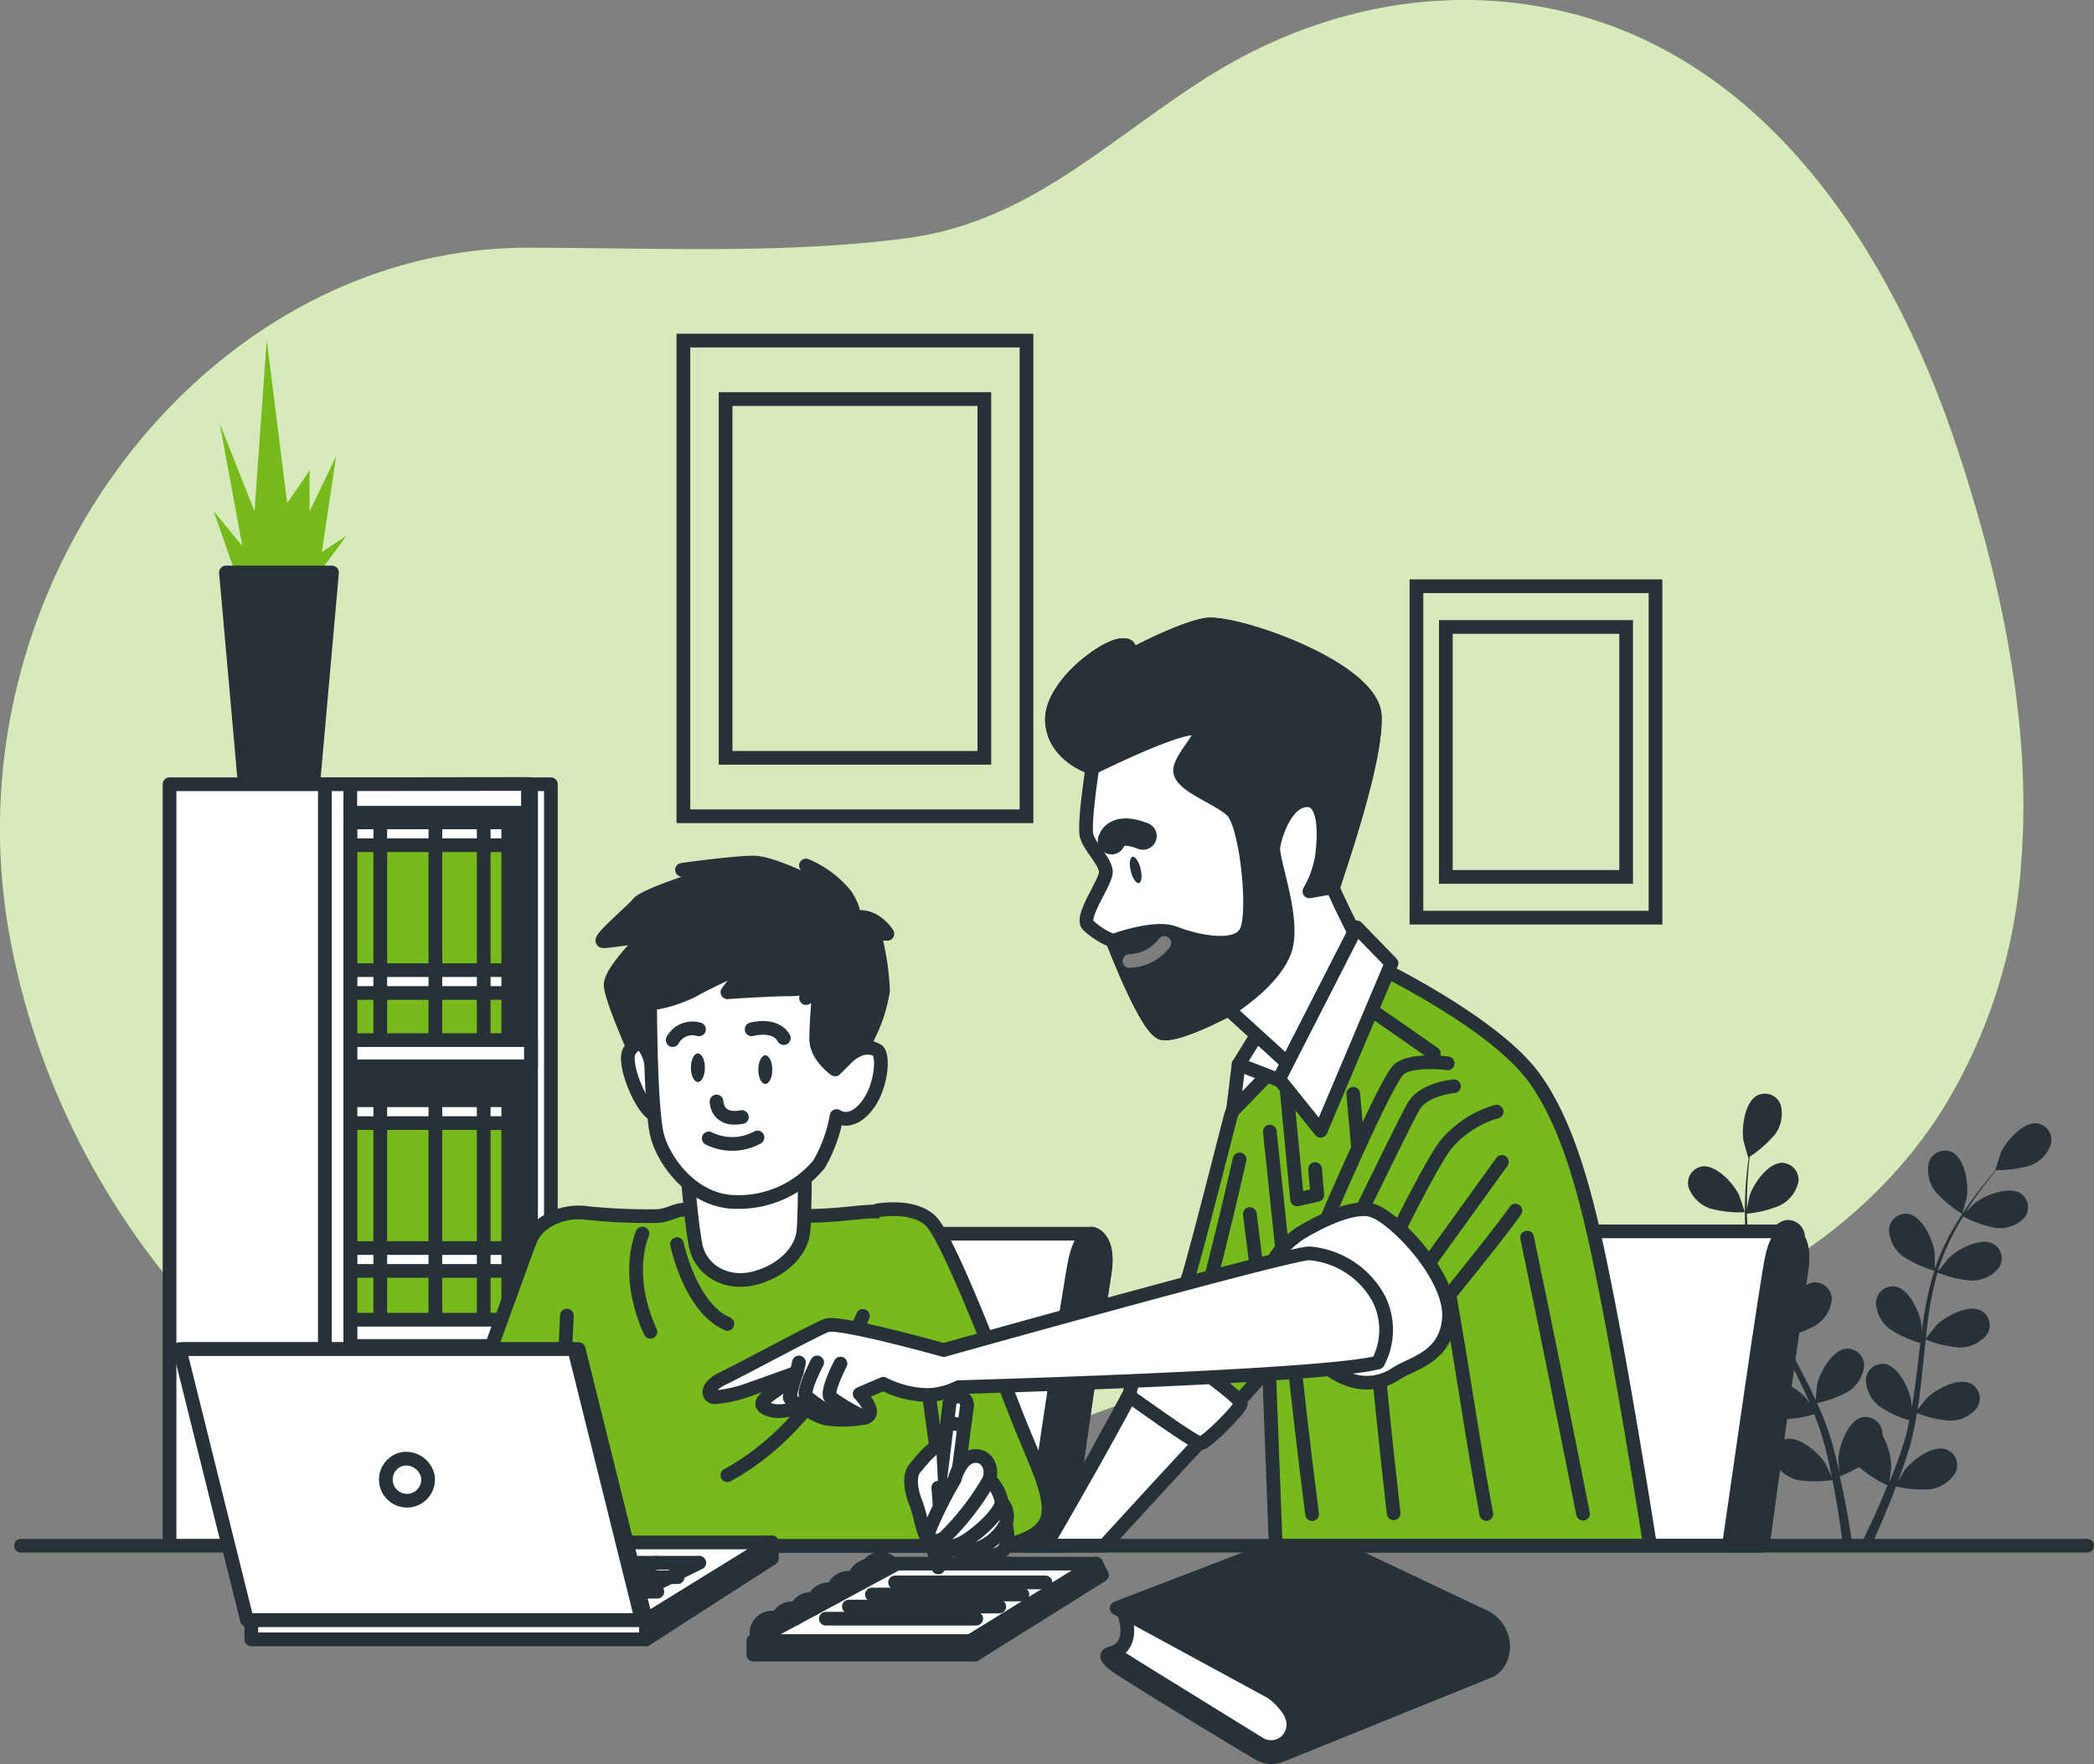 <svg xmlns="http://www.w3.org/2000/svg" xmlns:xlink="http://www.w3.org/1999/xlink" width="191.681" height="161.491" viewBox="0 0 191.681 161.491">
  <rect x="0" y="0" width="191.681" height="161.491" fill="#808080" stroke="none"/>
  <defs>
    <clipPath id="clip-path">
      <rect id="Rectangle_288" data-name="Rectangle 288" width="42.562" height="110.337" fill="none"/>
    </clipPath>
  </defs>
  <g id="Kids_Studying_from_Home-bro" data-name="Kids Studying from Home-bro" transform="translate(-25.689 -52.774)">
    <g id="freepik--background-simple--inject-302" transform="translate(25.689 52.774)">
      <path id="Path_717" data-name="Path 717" d="M210.723,131.428c.96-12.741-2.005-26.028-5.974-37.907-5.9-17.618-17.349-35.684-36.631-39.853-11.119-2.407-22.431.171-31.963,6.2-9.17,5.794-16.321,13.279-27.585,14.729-11.4,1.468-23.1.853-34.562.853-29.441,0-53.374,30.956-47.4,63.2s34.161,54.616,58.072,54.616c21.488,0,39.166-12.895,59.574-16.355,10.121-1.707,20.285.316,30.295-2.257,11.64-2.987,22.589-10.121,29.036-20.451A49.333,49.333,0,0,0,210.723,131.428Z" transform="translate(-25.689 -52.774)" fill="#76ba1b"/>
      <path id="Path_718" data-name="Path 718" d="M210.723,131.428c.96-12.741-2.005-26.028-5.974-37.907-5.9-17.618-17.349-35.684-36.631-39.853-11.119-2.407-22.431.171-31.963,6.2-9.17,5.794-16.321,13.279-27.585,14.729-11.4,1.468-23.1.853-34.562.853-29.441,0-53.374,30.956-47.4,63.2s34.161,54.616,58.072,54.616c21.488,0,39.166-12.895,59.574-16.355,10.121-1.707,20.285.316,30.295-2.257,11.64-2.987,22.589-10.121,29.036-20.451A49.333,49.333,0,0,0,210.723,131.428Z" transform="translate(-25.689 -52.774)" fill="#fff" opacity="0.7"/>
    </g>
    <g id="freepik--Pictures--inject-302" transform="translate(88.246 83.95)">
      <rect id="Rectangle_270" data-name="Rectangle 270" width="31.408" height="43.543" transform="translate(0 0)" fill="none" stroke="#263238" stroke-miterlimit="10" stroke-width="1.255"/>
      <rect id="Rectangle_271" data-name="Rectangle 271" width="23.685" height="32.838" transform="translate(3.862 5.355)" fill="none" stroke="#263238" stroke-miterlimit="10" stroke-width="1.255"/>
      <rect id="Rectangle_272" data-name="Rectangle 272" width="21.885" height="30.337" transform="translate(67.101 22.486)" fill="none" stroke="#263238" stroke-miterlimit="10" stroke-width="1.255"/>
      <rect id="Rectangle_273" data-name="Rectangle 273" width="16.504" height="22.879" transform="translate(69.793 26.216)" fill="none" stroke="#263238" stroke-miterlimit="10" stroke-width="1.255"/>
    </g>
    <g id="freepik--Plants--inject-302" transform="translate(180.205 152.889)">
      <path id="Path_719" data-name="Path 719" d="M442.414,305.4s.427-1.519.427-1.617c.162-1.152-.2-3.473-1.378-4.041a1.54,1.54,0,0,0-2.095.93,3.22,3.22,0,0,0,.555,2.654A11.012,11.012,0,0,0,442.414,305.4Z" transform="translate(-417.307 -294.4)" fill="#263238"/>
      <path id="Path_720" data-name="Path 720" d="M389.8,306.829a10.441,10.441,0,0,0,3.226.358s-.495-1.5-.538-1.587c-.5-1.05-2.087-2.782-3.379-2.607a1.536,1.536,0,0,0-1.233,1.929A3.211,3.211,0,0,0,389.8,306.829Z" transform="translate(-387.818 -296.336)" fill="#263238"/>
      <path id="Path_721" data-name="Path 721" d="M393.6,293.267h.021c-.051.367-.1.759-.149,1.195-.077.8-.158,1.707-.183,2.688a27.348,27.348,0,0,0,.077,3.2,20.219,20.219,0,0,0,.593,3.524v.038c-.2-.32-.811-1.2-.853-1.28-.764-.879-2.748-2.133-3.947-1.626a1.54,1.54,0,0,0-.683,2.193,3.194,3.194,0,0,0,2.36,1.327,9.988,9.988,0,0,0,3.175-.5,26.454,26.454,0,0,0,1.237,3.413c.277.649.58,1.28.9,1.937-.188-.273-.358-.512-.384-.546-.76-.879-2.748-2.133-3.947-1.621a1.54,1.54,0,0,0-.678,2.215,3.2,3.2,0,0,0,2.364,1.331,10.3,10.3,0,0,0,3.081-.474c.124.243.243.491.367.738.589,1.173,1.186,2.347,1.732,3.512.192.427.367.824.546,1.237-.167-.243-.307-.427-.333-.474-.76-.879-2.748-2.133-3.947-1.621a1.54,1.54,0,0,0-.683,2.189,3.181,3.181,0,0,0,2.364,1.327,9.449,9.449,0,0,0,2.987-.448c.166.427.337.853.482,1.28.09.29.2.563.273.853s.162.58.243.853c.132.559.277,1.131.393,1.677.085.38.158.742.23,1.109-.188-.427-.572-1.212-.61-1.28-.619-.981-2.394-2.522-3.657-2.2a1.545,1.545,0,0,0-1.007,2.061,3.241,3.241,0,0,0,2.133,1.673,10.842,10.842,0,0,0,3.192,0c.124.606.235,1.195.333,1.754.307,1.754.508,3.251.644,4.361h.875c-.158-1.131-.4-2.675-.76-4.5-.124-.614-.265-1.28-.427-1.941a16.887,16.887,0,0,0,1.779-.853,11.318,11.318,0,0,0,2.594,1.673c-.23.572-.461,1.126-.687,1.643-.7,1.621-1.357,2.966-1.856,3.964h1.007c.452-.973,1.011-2.21,1.6-3.661.239-.58.482-1.2.725-1.848a10.66,10.66,0,0,0,3.183.247,3.207,3.207,0,0,0,2.253-1.51,1.54,1.54,0,0,0-.853-2.133c-1.233-.427-3.119.99-3.81,1.924-.038.055-.427.7-.644,1.118.1-.264.2-.521.294-.794.2-.533.375-1.075.572-1.66.085-.282.175-.572.26-.853s.154-.6.23-.9c.171-.7.3-1.429.427-2.159a10.049,10.049,0,0,0,3.021.7,3.175,3.175,0,0,0,2.453-1.152,1.54,1.54,0,0,0-.516-2.232c-1.156-.6-3.234.5-4.058,1.323-.051.051-.576.7-.853,1.071.068-.427.141-.879.2-1.327.158-1.28.282-2.6.427-3.913.038-.4.081-.8.124-1.2a10.536,10.536,0,0,0,3.123.734,3.253,3.253,0,0,0,2.458-1.148,1.54,1.54,0,0,0-.521-2.236c-1.156-.6-3.23.5-4.058,1.323-.06.064-.815,1.007-.994,1.254.094-.879.192-1.754.329-2.616a26.545,26.545,0,0,1,.751-3.439,10.7,10.7,0,0,0,3.14.738,3.223,3.223,0,0,0,2.453-1.148,1.545,1.545,0,0,0-.516-2.236c-1.156-.6-3.234.5-4.058,1.327-.055.051-.627.768-.9,1.118l-.064-.034a19.98,19.98,0,0,1,1.365-3.264c.294-.58.61-1.118.93-1.634a10.322,10.322,0,0,0,2.987,1.045,3.138,3.138,0,0,0,2.56-.875,1.536,1.536,0,0,0-.269-2.274c-1.088-.721-3.268.145-4.182.853-.047.038-.508.495-.853.832.149-.23.294-.474.427-.691.542-.819,1.092-1.536,1.583-2.168.286-.358.546-.674.794-.969a10.46,10.46,0,0,0,3.106-.427,3.108,3.108,0,0,0,1.877-1.958,1.545,1.545,0,0,0-1.28-1.9c-1.28-.136-2.833,1.639-3.307,2.7-.043.09-.516,1.6-.491,1.6h.026c-.243.277-.5.58-.781.913-.508.623-1.075,1.331-1.638,2.133a27.172,27.172,0,0,0-1.707,2.705,20.242,20.242,0,0,0-1.451,3.268v.038c0-.38,0-1.446-.021-1.528-.149-1.156-1.114-3.294-2.394-3.533a1.54,1.54,0,0,0-1.779,1.451,3.205,3.205,0,0,0,1.237,2.411,10.947,10.947,0,0,0,2.918,1.336,27.3,27.3,0,0,0-.853,3.537c-.128.7-.23,1.4-.324,2.112v-.666c-.149-1.156-1.118-3.294-2.4-3.533a1.54,1.54,0,0,0-1.775,1.451,3.2,3.2,0,0,0,1.237,2.411,10.548,10.548,0,0,0,2.829,1.31l-.1.815c-.154,1.306-.307,2.611-.491,3.887-.068.448-.149.887-.226,1.331v-.58c-.149-1.152-1.118-3.294-2.4-3.529a1.536,1.536,0,0,0-1.775,1.451,3.219,3.219,0,0,0,1.237,2.411,9.519,9.519,0,0,0,2.748,1.28c-.094.448-.188.9-.3,1.331-.085.29-.145.576-.247.853s-.183.576-.273.853c-.2.538-.4,1.092-.6,1.613-.137.363-.277.7-.427,1.05.068-.427.188-1.323.188-1.4a5.973,5.973,0,0,0-.8-2.914,1.492,1.492,0,0,0-.021-.337,1.536,1.536,0,0,0-1.882-1.31c-1.259.337-2.057,2.56-2.133,3.708,0,.068.038.815.077,1.28-.064-.273-.124-.538-.192-.819-.132-.559-.277-1.109-.427-1.707-.085-.286-.175-.572-.26-.853s-.2-.585-.307-.879q-.371-1.024-.853-2.035a10.284,10.284,0,0,0,2.906-1.088,3.211,3.211,0,0,0,1.412-2.313,1.54,1.54,0,0,0-1.664-1.579c-1.28.141-2.419,2.2-2.654,3.341,0,.073-.09.909-.124,1.37-.188-.405-.367-.811-.568-1.216-.58-1.165-1.2-2.325-1.818-3.486l-.559-1.071a10.616,10.616,0,0,0,3.012-1.114,3.229,3.229,0,0,0,1.412-2.313,1.545,1.545,0,0,0-1.664-1.579c-1.28.141-2.419,2.206-2.654,3.345,0,.085-.128,1.28-.141,1.6-.405-.785-.806-1.57-1.169-2.364a27.773,27.773,0,0,1-1.28-3.281,10.292,10.292,0,0,0,3.029-1.118,3.211,3.211,0,0,0,1.412-2.313,1.54,1.54,0,0,0-1.664-1.579c-1.28.141-2.419,2.2-2.654,3.341,0,.077-.1.994-.128,1.429h-.073a19.443,19.443,0,0,1-.661-3.478c-.077-.649-.107-1.28-.128-1.877a10.17,10.17,0,0,0,3.059-.768,3.172,3.172,0,0,0,1.66-2.133,1.545,1.545,0,0,0-1.481-1.754c-1.306,0-2.645,1.924-2.987,3.034-.021.06-.154.691-.239,1.156V297.1c0-.986.064-1.886.124-2.684.038-.457.081-.853.128-1.246a10.416,10.416,0,0,0,2.347-2.082,3.2,3.2,0,0,0,.486-2.671,1.545,1.545,0,0,0-2.133-.853c-1.156.6-1.459,2.927-1.28,4.075C393.144,291.756,393.579,293.279,393.6,293.267Z" transform="translate(-388.07 -287.407)" fill="#263238"/>
    </g>
    <g id="freepik--Books--inject-302" transform="translate(94.651 193.199)">
      <path id="Path_722" data-name="Path 722" d="M218.684,388.22H200.469l-13.159,7.1h19.862Z" transform="translate(-187.31 -385.515)" fill="#fff" stroke="#263238" stroke-linecap="round" stroke-linejoin="round" stroke-width="1.255"/>
      <line id="Line_11" data-name="Line 11" x2="13.769" transform="translate(12.971 4.425)" fill="none" stroke="#263238" stroke-linecap="round" stroke-linejoin="round" stroke-width="1.255"/>
      <line id="Line_12" data-name="Line 12" x2="13.769" transform="translate(10.855 5.53)" fill="none" stroke="#263238" stroke-linecap="round" stroke-linejoin="round" stroke-width="1.255"/>
      <line id="Line_13" data-name="Line 13" x2="13.769" transform="translate(8.743 6.635)" fill="none" stroke="#263238" stroke-linecap="round" stroke-linejoin="round" stroke-width="1.255"/>
      <line id="Line_14" data-name="Line 14" x2="13.769" transform="translate(6.631 7.744)" fill="none" stroke="#263238" stroke-linecap="round" stroke-linejoin="round" stroke-width="1.255"/>
      <path id="Path_723" data-name="Path 723" d="M187.31,404.87v1.225h20.276l-.414-1.225Z" transform="translate(-187.31 -395.06)" fill="#fff" stroke="#263238" stroke-linecap="round" stroke-linejoin="round" stroke-width="1.255"/>
      <path id="Path_724" data-name="Path 724" d="M234.274,396.549l11.632-7.283-.533-1.045-11.512,7.1Z" transform="translate(-213.998 -385.515)" fill="#fff" stroke="#263238" stroke-linecap="round" stroke-linejoin="round" stroke-width="1.255"/>
      <path id="Path_725" data-name="Path 725" d="M188.017,401.6a1.538,1.538,0,0,1-.047-.376,1.412,1.412,0,0,1,2.411-1" transform="translate(-187.688 -392.16)" fill="none" stroke="#263238" stroke-linecap="round" stroke-linejoin="round" stroke-width="1.255"/>
      <path id="Path_726" data-name="Path 726" d="M192.347,399.6a1.527,1.527,0,0,1-.047-.371,1.412,1.412,0,0,1,2.411-1" transform="translate(-190.171 -391.019)" fill="none" stroke="#263238" stroke-linecap="round" stroke-linejoin="round" stroke-width="1.255"/>
      <path id="Path_727" data-name="Path 727" d="M196.331,397.606a1.528,1.528,0,0,1-.051-.371,1.417,1.417,0,0,1,2.415-1" transform="translate(-192.453 -389.875)" fill="none" stroke="#263238" stroke-linecap="round" stroke-linejoin="round" stroke-width="1.255"/>
      <path id="Path_728" data-name="Path 728" d="M200.151,395.516a1.344,1.344,0,0,1-.051-.371,1.417,1.417,0,0,1,2.415-1" transform="translate(-194.643 -388.677)" fill="none" stroke="#263238" stroke-linecap="round" stroke-linejoin="round" stroke-width="1.255"/>
      <path id="Path_729" data-name="Path 729" d="M204.4,393.054a1.528,1.528,0,0,1-.047-.371,1.412,1.412,0,0,1,2.411-1" transform="translate(-197.079 -387.264)" fill="none" stroke="#263238" stroke-linecap="round" stroke-linejoin="round" stroke-width="1.255"/>
      <path id="Path_730" data-name="Path 730" d="M208.931,390.5a1.342,1.342,0,0,1-.051-.371,1.412,1.412,0,0,1,2.411-1" transform="translate(-199.676 -385.802)" fill="none" stroke="#263238" stroke-linecap="round" stroke-linejoin="round" stroke-width="1.255"/>
      <path id="Path_731" data-name="Path 731" d="M211.371,388.968a1.345,1.345,0,0,1-.051-.371,1.412,1.412,0,0,1,2.411-1" transform="translate(-201.075 -384.919)" fill="none" stroke="#263238" stroke-linecap="round" stroke-linejoin="round" stroke-width="1.255"/>
      <path id="Path_732" data-name="Path 732" d="M265.333,398.17s1.387,3.055-.913,3.934l13.654,8.764s1.327.764,3.017-.755.282-4.851-.478-5.274S265.333,398.17,265.333,398.17Z" transform="translate(-231.518 -391.219)" fill="#fff" stroke="#263238" stroke-linecap="round" stroke-linejoin="round" stroke-width="1.255"/>
      <path id="Path_733" data-name="Path 733" d="M281.763,381.88,264.1,388.66l14.132,7.68a6,6,0,0,1,1.8,1.958,3.643,3.643,0,0,1,.192.61,2.04,2.04,0,0,1-3.042,2.18l-13.445-8.308s-1.25,0,.179,1.071c1.186.879,10.309,6.426,13.206,8.133a2.27,2.27,0,0,0,1.963.171l19.274-7.8a2.445,2.445,0,0,0,1.067-1.651,3.055,3.055,0,0,0-1.754-3.294Z" transform="translate(-230.838 -381.88)" fill="#263238" stroke="#263238" stroke-linecap="round" stroke-linejoin="round" stroke-width="1.255"/>
    </g>
    <g id="freepik--Bookshelf--inject-302" transform="translate(38.49 83.822)">
      <g id="Group_3499" data-name="Group 3499" clip-path="url(#clip-path)">
        <path id="Path_734" data-name="Path 734" d="M74.146,148.841l-2.616-7.471,2.616,3.175-2.057-11.2,3.179,8.03,1.118-15.689,1.869,14.943,2.057-2.991v3.738l2.428-5.043-1.31,8.781,2.244-1.493-3.55,4.856Z" transform="translate(-64.771 -125.62)" fill="#76ba1b"/>
        <path id="Path_735" data-name="Path 735" d="M83.871,175.59H74.16L75.905,195.2h6.221Z" transform="translate(-66.279 -154.234)" fill="#263238" stroke="#263238" stroke-linecap="round" stroke-linejoin="round" stroke-width="1.255"/>
        <rect id="Rectangle_274" data-name="Rectangle 274" width="33.09" height="70.092" transform="translate(2.718 40.74)" fill="#fff" stroke="#263238" stroke-linecap="round" stroke-linejoin="round" stroke-width="1.255"/>
        <rect id="Rectangle_275" data-name="Rectangle 275" width="18.36" height="70.092" transform="translate(19.265 40.74)" fill="#fff" stroke="#263238" stroke-linecap="round" stroke-linejoin="round" stroke-width="1.255"/>
        <rect id="Rectangle_276" data-name="Rectangle 276" width="16.291" height="70.092" transform="translate(19.265 40.74)" fill="#263238" stroke="#263238" stroke-linecap="round" stroke-linejoin="round" stroke-width="1.255"/>
        <rect id="Rectangle_277" data-name="Rectangle 277" width="14.46" height="14.354" transform="translate(19.265 94.541)" fill="#76ba1b" stroke="#263238" stroke-linecap="round" stroke-linejoin="round" stroke-width="1.255"/>
        <rect id="Rectangle_278" data-name="Rectangle 278" width="14.46" height="1.839" transform="translate(19.265 95.318)" fill="#fff" stroke="#263238" stroke-linecap="round" stroke-linejoin="round" stroke-width="1.255"/>
        <rect id="Rectangle_279" data-name="Rectangle 279" width="14.46" height="1.839" transform="translate(19.265 105.883)" fill="#fff" stroke="#263238" stroke-linecap="round" stroke-linejoin="round" stroke-width="1.255"/>
        <line id="Line_15" data-name="Line 15" y2="18.151" transform="translate(22.009 94.836)" fill="none" stroke="#263238" stroke-linecap="round" stroke-linejoin="round" stroke-width="1.255"/>
        <line id="Line_16" data-name="Line 16" y2="18.151" transform="translate(27.052 94.836)" fill="none" stroke="#263238" stroke-linecap="round" stroke-linejoin="round" stroke-width="1.255"/>
        <line id="Line_17" data-name="Line 17" y2="18.151" transform="translate(31.477 94.836)" fill="none" stroke="#263238" stroke-linecap="round" stroke-linejoin="round" stroke-width="1.255"/>
        <rect id="Rectangle_280" data-name="Rectangle 280" width="14.46" height="21.104" transform="translate(19.265 43.347)" fill="#76ba1b" stroke="#263238" stroke-linecap="round" stroke-linejoin="round" stroke-width="1.255"/>
        <rect id="Rectangle_281" data-name="Rectangle 281" width="14.46" height="2.091" transform="translate(19.265 44.23)" fill="#fff" stroke="#263238" stroke-linecap="round" stroke-linejoin="round" stroke-width="1.255"/>
        <rect id="Rectangle_282" data-name="Rectangle 282" width="14.46" height="2.091" transform="translate(19.265 57.756)" fill="#fff" stroke="#263238" stroke-linecap="round" stroke-linejoin="round" stroke-width="1.255"/>
        <line id="Line_18" data-name="Line 18" y2="20.622" transform="translate(22.009 43.684)" fill="none" stroke="#263238" stroke-linecap="round" stroke-linejoin="round" stroke-width="1.255"/>
        <line id="Line_19" data-name="Line 19" y2="20.622" transform="translate(27.052 43.684)" fill="none" stroke="#263238" stroke-linecap="round" stroke-linejoin="round" stroke-width="1.255"/>
        <line id="Line_20" data-name="Line 20" y2="20.622" transform="translate(31.477 43.684)" fill="none" stroke="#263238" stroke-linecap="round" stroke-linejoin="round" stroke-width="1.255"/>
        <rect id="Rectangle_283" data-name="Rectangle 283" width="14.46" height="21.104" transform="translate(19.265 68.782)" fill="#76ba1b" stroke="#263238" stroke-linecap="round" stroke-linejoin="round" stroke-width="1.255"/>
        <rect id="Rectangle_284" data-name="Rectangle 284" width="14.46" height="2.091" transform="translate(19.265 69.665)" fill="#fff" stroke="#263238" stroke-linecap="round" stroke-linejoin="round" stroke-width="1.255"/>
        <rect id="Rectangle_285" data-name="Rectangle 285" width="14.46" height="2.091" transform="translate(19.265 83.196)" fill="#fff" stroke="#263238" stroke-linecap="round" stroke-linejoin="round" stroke-width="1.255"/>
        <line id="Line_21" data-name="Line 21" y2="20.622" transform="translate(22.009 69.119)" fill="none" stroke="#263238" stroke-linecap="round" stroke-linejoin="round" stroke-width="1.255"/>
        <line id="Line_22" data-name="Line 22" y2="20.622" transform="translate(27.052 69.119)" fill="none" stroke="#263238" stroke-linecap="round" stroke-linejoin="round" stroke-width="1.255"/>
        <line id="Line_23" data-name="Line 23" y2="20.622" transform="translate(31.477 69.119)" fill="none" stroke="#263238" stroke-linecap="round" stroke-linejoin="round" stroke-width="1.255"/>
        <rect id="Rectangle_286" data-name="Rectangle 286" width="16.547" height="2.398" transform="translate(19.265 64.161)" fill="#fff" stroke="#263238" stroke-linecap="round" stroke-linejoin="round" stroke-width="1.255"/>
        <rect id="Rectangle_287" data-name="Rectangle 287" width="16.547" height="2.398" transform="translate(19.265 89.758)" fill="#fff" stroke="#263238" stroke-linecap="round" stroke-linejoin="round" stroke-width="1.255"/>
        <line id="Line_24" data-name="Line 24" y2="70.092" transform="translate(35.812 40.74)" fill="none" stroke="#263238" stroke-linecap="round" stroke-linejoin="round" stroke-width="1.255"/>
        <path id="Path_736" data-name="Path 736" d="M95.38,220.986v70.092h2.33V223.593h16.261V220.96Z" transform="translate(-78.445 -180.245)" fill="#fff" stroke="#263238" stroke-linecap="round" stroke-linejoin="round" stroke-width="1.255"/>
        <line id="Line_25" data-name="Line 25" y1="2.607" transform="translate(19.265 40.74)" fill="none" stroke="#263238" stroke-linecap="round" stroke-linejoin="round" stroke-width="1.255"/>
      </g>
    </g>
    <g id="freepik--Desk--inject-302" transform="translate(27.61 194.262)">
      <line id="Line_26" data-name="Line 26" x1="189.134" fill="none" stroke="#263238" stroke-linecap="round" stroke-linejoin="round" stroke-width="1.255"/>
    </g>
    <g id="freepik--character-1--inject-302" transform="translate(55.845 131.739)">
      <path id="Path_737" data-name="Path 737" d="M207.588,317.4H178.018c-3.67-.282-3.891,1.178-3.891,1.178l-5.547,27.389h36.507c.192-1.37,3.072-21.624,3.614-24.9C209.269,317.683,207.588,317.4,207.588,317.4Z" transform="translate(-137.766 -283.433)" fill="#fff" stroke="#263238" stroke-linecap="round" stroke-linejoin="round" stroke-width="1.255"/>
      <path id="Path_738" data-name="Path 738" d="M252.5,317.45h-.055c-.213,0-1.011.213-1.5,2.4s-3.264,20.959-4.032,26.169h3.1c.192-1.37,3.072-21.625,3.614-24.9C254.176,317.732,252.5,317.45,252.5,317.45Z" transform="translate(-182.674 -283.481)" fill="#263238" stroke="#263238" stroke-linecap="round" stroke-linejoin="round" stroke-width="1.255"/>
      <path id="Path_739" data-name="Path 739" d="M140.664,343.058h34.412c-.179-5.381-.853-24.782-1.365-27.188-.589-2.8-2.061-3.239-4.122-3.388s-3.593.384-7.715.384-8.107-.427-8.107-.427-1.617-.149-2.5-.149-1.472.589-2.65.589a53.643,53.643,0,0,1-6.332-.294c-2.21-.294-4.86.883-5.3,3.094-.384,1.92-1.28,22.3-1.506,27.551h5.176Z" transform="translate(-118.79 -280.523)" fill="#76ba1b" stroke="#263238" stroke-linecap="round" stroke-linejoin="round" stroke-width="1.255"/>
      <path id="Path_740" data-name="Path 740" d="M170.92,319.69s1.216,5.837,4.617,7.292" transform="translate(-139.108 -284.766)" fill="none" stroke="#263238" stroke-linecap="round" stroke-linejoin="round" stroke-width="1.255"/>
      <path id="Path_741" data-name="Path 741" d="M162.729,317.41s-1.707,3.648.73,8.995" transform="translate(-134.079 -283.458)" fill="none" stroke="#263238" stroke-linecap="round" stroke-linejoin="round" stroke-width="1.255"/>
      <path id="Path_742" data-name="Path 742" d="M194.14,335.08s-3.887,9.963-12.4,14.584" transform="translate(-145.311 -293.589)" fill="none" stroke="#263238" stroke-linecap="round" stroke-linejoin="round" stroke-width="1.255"/>
      <path id="Path_743" data-name="Path 743" d="M173.19,303.288s.294,4.122.734,6.477,2.944,3.84,5.743,2.944,3.972-2.795,4.122-4.122.145-6.328.145-6.328A13.356,13.356,0,0,1,173.19,303.288Z" transform="translate(-140.409 -274.773)" fill="#fff" stroke="#263238" stroke-linecap="round" stroke-linejoin="round" stroke-width="1.255"/>
      <path id="Path_744" data-name="Path 744" d="M177.819,242.9s.4-.533-.666-2.133a9.484,9.484,0,0,0-3.6-2.667l1.6,2.133s-4.531-2.4-6.4-2.4-6.545.666-6.545.666l2.266.533s-5.6,1.732-6.264,2.53-3.866,3.469-3.2,3.469,4-.533,4-.533-3.332,3.2-3.332,4.531,2.931,7.732,2.931,7.732,2,3.6,2.667,1.865-.4-5.863-.265-6.264,7.864-1.067,9.6-1.067,1.468,4.135,2.133,4.8a13.737,13.737,0,0,0,4.4,1.86c.521,0,1.468-.4,1.468-.93a10.168,10.168,0,0,1,.666-3.337,13.668,13.668,0,0,0,1.331-4.135,23.523,23.523,0,0,0-.8-5.2h1.2S179.82,242.371,177.819,242.9Z" transform="translate(-129.934 -237.84)" fill="#263238" stroke="#263238" stroke-linecap="round" stroke-linejoin="round" stroke-width="1.255"/>
      <path id="Path_745" data-name="Path 745" d="M162.424,278.113s-.67-2.53-1.869-.8c-.772,1.118,1.2,5.6,2.266,5.867S162.424,278.113,162.424,278.113Z" transform="translate(-133.065 -260.124)" fill="#fff" stroke="#263238" stroke-linecap="round" stroke-linejoin="round" stroke-width="1.255"/>
      <path id="Path_746" data-name="Path 746" d="M165.17,263.124s0,9.733.666,12.131,3.332,6,7.2,6a9.539,9.539,0,0,0,7.6-3.465,13.476,13.476,0,0,0,1.6-4.4s1.2.934,2.667-.8,1.677-4.817,1.067-5.2c-1.067-.666-2.266.132-2.8.666l-1.067,1.067s-1.732-1.2-1.732-2.8.269-4.531.269-4.531l-1.2.8.137-1.067s-.269.269-1.869.269-5.466.265-5.466.265l2-2.667s-3.866,1.737-5.2,2.535A13.771,13.771,0,0,1,165.17,263.124Z" transform="translate(-135.811 -250.195)" fill="#fff" stroke="#263238" stroke-linecap="round" stroke-linejoin="round" stroke-width="1.255"/>
      <path id="Path_747" data-name="Path 747" d="M175.19,280.07c0,.721-.286,1.31-.64,1.31s-.64-.589-.64-1.31.286-1.31.64-1.31S175.19,279.349,175.19,280.07Z" transform="translate(-140.822 -261.3)" fill="#263238"/>
      <path id="Path_748" data-name="Path 748" d="M189.65,280.49c0,.721-.286,1.306-.64,1.306s-.64-.585-.64-1.306.286-1.31.64-1.31S189.65,279.765,189.65,280.49Z" transform="translate(-149.112 -261.541)" fill="#263238"/>
      <path id="Path_749" data-name="Path 749" d="M179.41,289.08s0,1.873,2.321,1.425" transform="translate(-143.975 -267.217)" fill="none" stroke="#263238" stroke-linecap="round" stroke-linejoin="round" stroke-width="1.255"/>
      <path id="Path_750" data-name="Path 750" d="M177.74,296.88a4.816,4.816,0,0,0,4.463-.09" transform="translate(-143.018 -271.637)" fill="none" stroke="#263238" stroke-linecap="round" stroke-linejoin="round" stroke-width="1.255"/>
      <path id="Path_751" data-name="Path 751" d="M170,274.461a2.065,2.065,0,0,1,2.411-.981" transform="translate(-138.58 -258.221)" fill="none" stroke="#263238" stroke-linecap="round" stroke-linejoin="round" stroke-width="1.255"/>
      <path id="Path_752" data-name="Path 752" d="M186.94,273.418s2.133-.623,2.944.806" transform="translate(-148.292 -258.16)" fill="none" stroke="#263238" stroke-linecap="round" stroke-linejoin="round" stroke-width="1.255"/>
      <path id="Path_753" data-name="Path 753" d="M125.56,318.24l-5.914,16.287s-3.789,2.752-4.194,3.465c-1.02,1.779.307,4.305,1.532,5.624,1.929,2.069,5.85,2.364,8.2.828,1.54-1.007,2.445-3.055,3.025-4.74l.623-14.311" transform="translate(-107.099 -283.934)" fill="#76ba1b" stroke="#263238" stroke-linecap="round" stroke-linejoin="round" stroke-width="1.255"/>
      <path id="Path_754" data-name="Path 754" d="M119.77,358.4s3.034-2.5,8.03.358" transform="translate(-109.783 -306.381)" fill="none" stroke="#263238" stroke-linecap="round" stroke-linejoin="round" stroke-width="1.255"/>
      <path id="Path_755" data-name="Path 755" d="M115.272,361.117l4.007.853s3.84-1.566,4.177.175-2.261,2.266-2.961,2.266a18.721,18.721,0,0,0-3.132,0c-.7.175-1.566,1.041-3.132,1.216,0,0-4.352,1.741-6.093.7s-.35-4.694,1.916-5.918S115.272,361.117,115.272,361.117Z" transform="translate(-102.665 -307.875)" fill="#fff" stroke="#263238" stroke-linecap="round" stroke-linejoin="round" stroke-width="1.255"/>
      <path id="Path_756" data-name="Path 756" d="M100.049,365.131s-1.707-1.016-2.244.277-2.1,4.293-1.126,4.024S100.049,365.131,100.049,365.131Z" transform="translate(-96.364 -310.6)" fill="#fff" stroke="#263238" stroke-linecap="round" stroke-linejoin="round" stroke-width="1.255"/>
      <path id="Path_757" data-name="Path 757" d="M105.924,361.327s-2.808-.3-3.136.521c-.606,1.532-1.391,5.747-.171,6.093s1.566-2.261,2.261-3.84A23.807,23.807,0,0,0,105.924,361.327Z" transform="translate(-99.581 -308.605)" fill="#fff" stroke="#263238" stroke-linecap="round" stroke-linejoin="round" stroke-width="1.255"/>
      <path id="Path_758" data-name="Path 758" d="M110.119,357.311s-2.091-.175-2.786,1.22-1.1,6.972-.427,6.972.5.55,1.549-1.707a37.7,37.7,0,0,0,1.28-4.74Z" transform="translate(-102.21 -306.33)" fill="#fff" stroke="#263238" stroke-linecap="round" stroke-linejoin="round" stroke-width="1.255"/>
      <path id="Path_759" data-name="Path 759" d="M116.29,359.544s-2.773-2.364-3.5-2.769a1.444,1.444,0,0,0-2.04.162c-.815.734-.977,3.341-1.626,4.971s-1.306,3.337-.491,3.337a2.708,2.708,0,0,0,2.2-1.28,29.175,29.175,0,0,0,1.877-4.075" transform="translate(-103.179 -305.828)" fill="#fff" stroke="#263238" stroke-linecap="round" stroke-linejoin="round" stroke-width="1.255"/>
      <path id="Path_760" data-name="Path 760" d="M117.73,367.651a2.607,2.607,0,0,0,2.364-.491" transform="translate(-108.613 -311.981)" fill="#fff" stroke="#263238" stroke-linecap="round" stroke-linejoin="round" stroke-width="1.255"/>
      <path id="Path_761" data-name="Path 761" d="M213.82,312.3s3.332-.64,4.95.981,6.272,13.782,7.894,17.921,3.239,7.066,2.795,9.127-3.84,2.795-6.328,2.944c-2.829.166-4.694-1.621-4.694-2.21s-1.033-1.912.883-6.477l-1.327-9.716" transform="translate(-163.703 -280.459)" fill="#76ba1b" stroke="#263238" stroke-linecap="round" stroke-linejoin="round" stroke-width="1.255"/>
      <path id="Path_762" data-name="Path 762" d="M228.931,364.606a24.579,24.579,0,0,0-3.268-1.216,2.867,2.867,0,0,0-.653,1.681c0,.934.094,4.762.559,4.95s1.869-.653,2.8-1.958S229.49,364.883,228.931,364.606Z" transform="translate(-170.118 -309.819)" fill="#fff" stroke="#263238" stroke-linecap="round" stroke-linejoin="round" stroke-width="1.255"/>
      <path id="Path_763" data-name="Path 763" d="M227.257,353.05l-1.587,12.873.567,2.061.934-1.775,1.681-12.98a.8.8,0,0,0-.7-.879h0a.794.794,0,0,0-.9.7Z" transform="translate(-170.497 -303.486)" fill="#fff" stroke="#263238" stroke-linecap="round" stroke-linejoin="round" stroke-width="1.255"/>
      <path id="Path_764" data-name="Path 764" d="M227.163,384.462l-1.493-.282.559,2.057Z" transform="translate(-170.497 -321.739)" fill="#fff" stroke="#263238" stroke-linecap="round" stroke-linejoin="round" stroke-width="1.255"/>
      <path id="Path_765" data-name="Path 765" d="M230,352.352a.794.794,0,0,0-.888.7l-.2,1.664,1.557.311.235-1.8A.8.8,0,0,0,230,352.352Z" transform="translate(-172.354 -303.487)" fill="#fff" stroke="#263238" stroke-linecap="round" stroke-linejoin="round" stroke-width="1.255"/>
      <path id="Path_766" data-name="Path 766" d="M223.444,363.39c-.465,0-1.4,1.216-1.958,1.869s-.376,2.052.09,3.175.657,3.175,1.216,3.268,1.028-.465,1.028-1.493-.188-3.175-.188-3.175" transform="translate(-167.899 -309.819)" fill="#fff" stroke="#263238" stroke-linecap="round" stroke-linejoin="round" stroke-width="1.255"/>
      <path id="Path_767" data-name="Path 767" d="M236.108,378.93s.657,1.775-.09,2.709-3.179.559-3.644.188S234.431,380.8,236.108,378.93Z" transform="translate(-174.308 -318.729)" fill="#fff" stroke="#263238" stroke-linecap="round" stroke-linejoin="round" stroke-width="1.255"/>
      <path id="Path_768" data-name="Path 768" d="M234.063,375a1.976,1.976,0,0,1,.371,2.057,4.728,4.728,0,0,1-3.362,2.428c-1.229.188-2.24-.469-1.677-.853A33.242,33.242,0,0,0,234.063,375Z" transform="translate(-172.541 -316.476)" fill="#fff" stroke="#263238" stroke-linecap="round" stroke-linejoin="round" stroke-width="1.255"/>
      <path id="Path_769" data-name="Path 769" d="M231.759,370.09a3.5,3.5,0,0,1,1.122,2.052c0,1.028-2.709,3.456-4.015,3.921s-1.963,0-1.587-.853a56.191,56.191,0,0,1,4.109-5.039S231.2,369.9,231.759,370.09Z" transform="translate(-171.359 -313.623)" fill="#fff" stroke="#263238" stroke-linecap="round" stroke-linejoin="round" stroke-width="1.255"/>
      <path id="Path_770" data-name="Path 770" d="M227.28,367.284a35.414,35.414,0,0,0-2.334,4.668c-.282,1.122.747,1.122,1.4.653a24.407,24.407,0,0,0,4.109-5.321c.371-1.118-.277-2.334-1.493-2.133S227.28,367.284,227.28,367.284Z" transform="translate(-170.054 -310.816)" fill="#fff" stroke="#263238" stroke-linecap="round" stroke-linejoin="round" stroke-width="1.255"/>
    </g>
    <g id="freepik--character-2--inject-302" transform="translate(90.621 109.934)">
      <path id="Path_771" data-name="Path 771" d="M354.852,345.655c.606-4.421,3.034-22.137,3.529-25.094.563-3.388-1.131-3.67-1.131-3.67H327.693c-3.67-.282-3.891,1.178-3.891,1.178l-5.4,27.585Z" transform="translate(-258.436 -261.335)" fill="#fff" stroke="#263238" stroke-linecap="round" stroke-linejoin="round" stroke-width="1.255"/>
      <path id="Path_772" data-name="Path 772" d="M399.679,345.7c.606-4.42,3.034-22.137,3.529-25.093.563-3.388-1.131-3.67-1.131-3.67h-.055c-.213,0-1.011.213-1.493,2.4-.461,2.069-3.017,20.054-3.938,26.365Z" transform="translate(-303.263 -261.384)" fill="#263238" stroke="#263238" stroke-linecap="round" stroke-linejoin="round" stroke-width="1.255"/>
      <path id="Path_773" data-name="Path 773" d="M255.406,312.869c2.253-2.466,9.434-10.317,11.248-12.135,2.163-2.163,3.81-4.22,3.81-4.22l.619,16.355h34.272c-.038-.222-1.971-12.519-3.6-20.985-1.647-8.534-3.294-16.675-7-21.821s-14.721-10.394-14.721-10.394l-9.468,7.395a20.008,20.008,0,0,0-3.6,6.486c-.824,3.192-2.884,11.32-3.81,14.507-.853,2.923-11.367,21.676-13.125,24.795Z" transform="translate(-219.239 -228.55)" fill="#76ba1b" stroke="#263238" stroke-linecap="round" stroke-linejoin="round" stroke-width="1.255"/>
      <path id="Path_774" data-name="Path 774" d="M353.3,318.27c1.826,8.73,3.435,16.76,5.12,25.273" transform="translate(-278.445 -262.146)" fill="none" stroke="#263238" stroke-linecap="round" stroke-linejoin="round" stroke-width="1.255"/>
      <path id="Path_775" data-name="Path 775" d="M335.45,324.22c1.412,7.254,2.483,15.293,3.883,22.768" transform="translate(-268.211 -265.558)" fill="none" stroke="#263238" stroke-linecap="round" stroke-linejoin="round" stroke-width="1.255"/>
      <path id="Path_776" data-name="Path 776" d="M316,287.43c1.161,12.8,2.227,25.635,3.7,38.4" transform="translate(-257.06 -244.465)" fill="none" stroke="#263238" stroke-linecap="round" stroke-linejoin="round" stroke-width="1.255"/>
      <path id="Path_777" data-name="Path 777" d="M298.11,295.55c1.28,12,2.355,23.242,3.866,35.01" transform="translate(-246.804 -249.121)" fill="none" stroke="#263238" stroke-linecap="round" stroke-linejoin="round" stroke-width="1.255"/>
      <path id="Path_778" data-name="Path 778" d="M284.488,301.5s-3.46,15.467-5.308,19.628" transform="translate(-235.951 -252.532)" fill="none" stroke="#263238" stroke-linecap="round" stroke-linejoin="round" stroke-width="1.255"/>
      <path id="Path_779" data-name="Path 779" d="M288.821,329.09s-2.074,8.534-3.691,11.772" transform="translate(-239.362 -268.35)" fill="none" stroke="#263238" stroke-linecap="round" stroke-linejoin="round" stroke-width="1.255"/>
      <line id="Line_27" data-name="Line 27" x2="5.308" y2="3.691" transform="translate(61.005 35.579)" fill="none" stroke="#263238" stroke-linecap="round" stroke-linejoin="round" stroke-width="1.255"/>
      <line id="Line_28" data-name="Line 28" x1="1.749" y1="13.995" transform="translate(49.476 53.969)" fill="none" stroke="#263238" stroke-linecap="round" stroke-linejoin="round" stroke-width="1.255"/>
      <path id="Path_780" data-name="Path 780" d="M255.418,362.323c2.133-2.342,8.709-9.528,10.893-11.772-1.826-1.195-4.941-3.226-7.138-4.621-3.162,6.136-7.962,14.4-9.123,16.393Z" transform="translate(-219.25 -278.004)" fill="#fff" stroke="#263238" stroke-linecap="round" stroke-linejoin="round" stroke-width="1.255"/>
      <path id="Path_781" data-name="Path 781" d="M268,345.651s5.974,4.322,6.486,4.322,3.5-2.987,3.7-3.6-7.2-5.662-7.629-5.662S268,344.213,268,345.651Z" transform="translate(-229.541 -275.012)" fill="#fff" stroke="#263238" stroke-linecap="round" stroke-linejoin="round" stroke-width="1.255"/>
      <path id="Path_782" data-name="Path 782" d="M301.54,284.75l1.028,10.808,1.852-.41-.2-2.368" transform="translate(-248.77 -242.929)" fill="none" stroke="#263238" stroke-linecap="round" stroke-linejoin="round" stroke-width="1.255"/>
      <path id="Path_783" data-name="Path 783" d="M290.716,281.13l-.516,4.22,3.81-3.908Z" transform="translate(-242.269 -240.854)" fill="#fff" stroke="#263238" stroke-linecap="round" stroke-linejoin="round" stroke-width="1.255"/>
      <path id="Path_784" data-name="Path 784" d="M293.569,272.93l-2.159,3.5,5.867,2.266,1.643-4.322Z" transform="translate(-242.962 -236.152)" fill="#fff" stroke="#263238" stroke-linecap="round" stroke-linejoin="round" stroke-width="1.255"/>
      <path id="Path_785" data-name="Path 785" d="M255.082,199.842s-.824,5.253-.516,6.281,1.647,2.266,1.749,3.192-2.364,4.113-1.647,4.937a7.167,7.167,0,0,0,2.266,1.442s3.089,8.133,4.527,8.44,6.076-2.159,6.076-2.159,5.76,5.248,6.072,5.547,6.072-11.32,6.072-11.32-2.56-5.043-2.56-5.355,4.015-11.32,3.806-15.745-12.865-8.747-15.438-8.337-8.026,3.413-8.026,3.413,1.954-1.647.307-1.545-6.588,3.81-6.379,7S255.082,199.842,255.082,199.842Z" transform="translate(-220.016 -186.737)" fill="#fff" stroke="#263238" stroke-linecap="round" stroke-linejoin="round" stroke-width="1.255"/>
      <path id="Path_786" data-name="Path 786" d="M272.666,216.636c1.028-2.88-1.237-8.337-1.033-9.571s1.237-4.22,3.089-4.22,1.545,3.7,1.34,5.248a9.519,9.519,0,0,1-1.135,3.093s1.212-.218,2.172-.367c.235-.926,4-11.4,3.8-15.689-.2-4.425-12.865-8.747-15.438-8.337s-8.026,3.413-8.026,3.413,1.954-1.647.307-1.545-6.588,3.81-6.379,7,3.7,4.22,3.7,4.22,6.588-3.29,8.96-3.6-.717,2.266-.926,3.708,3.414,2.56,4.736,3.806,2.159,9.161,1.34,11.013-4.736.926-6.588.2-5.662.721-5.662.721,3.089,8.133,4.527,8.44c.789.171,2.53-.495,3.947-1.126l2.133-1.033S271.633,219.521,272.666,216.636Z" transform="translate(-219.998 -186.754)" fill="#263238" stroke="#263238" stroke-linecap="round" stroke-linejoin="round" stroke-width="1.255"/>
      <path id="Path_787" data-name="Path 787" d="M269.062,237.675c.162.661.094,1.246-.154,1.31s-.585-.427-.747-1.092-.094-1.246.154-1.31S268.9,237.009,269.062,237.675Z" transform="translate(-229.584 -215.311)" fill="#263238"/>
      <path id="Path_788" data-name="Path 788" d="M268,256.727a4.17,4.17,0,0,0,3.192-1.647" transform="translate(-229.541 -225.919)" fill="none" stroke="#7d7d7d" stroke-linecap="round" stroke-linejoin="round" stroke-width="1.255"/>
      <path id="Path_789" data-name="Path 789" d="M264.15,232.072s.307-1.438,2.88-.427" transform="translate(-227.334 -212.277)" fill="none" stroke="#263238" stroke-linecap="round" stroke-linejoin="round" stroke-width="2.509"/>
      <path id="Path_790" data-name="Path 790" d="M307.19,251.71l-7.1,13.893,3.806,4.736L310.382,255Z" transform="translate(-247.939 -223.987)" fill="#fff" stroke="#263238" stroke-linecap="round" stroke-linejoin="round" stroke-width="1.255"/>
      <path id="Path_791" data-name="Path 791" d="M320.229,280.761s-3.192-.427-4.425.516-7.514,15.745-7.514,15.745a10.172,10.172,0,0,1,4.839,3.089,25.95,25.95,0,0,1,3.414,6.588s8.337-10.189,9.878-12.455" transform="translate(-252.64 -240.587)" fill="#76ba1b" stroke="#263238" stroke-linecap="round" stroke-linejoin="round" stroke-width="1.255"/>
      <path id="Path_792" data-name="Path 792" d="M321.781,285.81s-2.769.23-3.7,1.848S310,304.047,310,304.047l2.987,2.539s6.234-13.159,8.081-15.467a9.5,9.5,0,0,1,4.617-2.987" transform="translate(-253.62 -243.537)" fill="none" stroke="#263238" stroke-linecap="round" stroke-linejoin="round" stroke-width="1.255"/>
      <line id="Line_29" data-name="Line 29" x1="10.159" y2="14.081" transform="translate(62.388 49.198)" fill="none" stroke="#263238" stroke-linecap="round" stroke-linejoin="round" stroke-width="1.255"/>
      <path id="Path_793" data-name="Path 793" d="M300.938,314.38s-2.778,1.749-2.778,3.7,2.471,6.4,5.146,8.534,5.043,1.545,6.4.619,4.63-1.442,4.834-5.146-4.834-9.059-7-9.78S300.938,314.38,300.938,314.38Z" transform="translate(-246.832 -258.661)" fill="#fff" stroke="#263238" stroke-linecap="round" stroke-linejoin="round" stroke-width="1.255"/>
      <path id="Path_794" data-name="Path 794" d="M193.183,345.729s-1.131,1.028-2.266,1.852-2.364,1.442-1.336,1.958,2.159.1,3.294-.107,2.471-.512,2.56-1.336S195.346,344.812,193.183,345.729Z" transform="translate(-184.362 -277.773)" fill="#fff" stroke="#263238" stroke-linecap="round" stroke-linejoin="round" stroke-width="1.255"/>
      <path id="Path_795" data-name="Path 795" d="M239.076,331.644a6.378,6.378,0,0,0,.1-5.765,7.959,7.959,0,0,0-6.4-4.22c-1.869,0-33.448,8.85-33.448,8.85s-9.571-2.675-10.706-2.261-7.924,4.113-9.468,4.834-1.545,1.647-.824,1.749a12.218,12.218,0,0,0,3.5-.823c.939-.312,4.015-1.438,4.015-1.438a16.7,16.7,0,0,0-.619,2.261c0,.427,2.884,1.958,3.414,1.958a10.334,10.334,0,0,0,3.5-.1c1.233-.41-.512-2.163-.512-2.163l2.159-.926a9.329,9.329,0,0,0,4.015,1.028,6.711,6.711,0,0,0,2.88-.721S234.135,332.98,239.076,331.644Z" transform="translate(-177.866 -264.09)" fill="#fff" stroke="#263238" stroke-linecap="round" stroke-linejoin="round" stroke-width="1.255"/>
      <path id="Path_796" data-name="Path 796" d="M199.557,345.06s-1.336,2.56-1.028,3.085a15.569,15.569,0,0,0,2.987,1.958" transform="translate(-189.686 -277.505)" fill="none" stroke="#263238" stroke-linecap="round" stroke-linejoin="round" stroke-width="1.255"/>
      <path id="Path_797" data-name="Path 797" d="M204.649,345.3s-1.34,2.56-.926,3.085a18.243,18.243,0,0,0,3.187,1.856" transform="translate(-192.645 -277.643)" fill="none" stroke="#263238" stroke-linecap="round" stroke-linejoin="round" stroke-width="1.255"/>
      <line id="Line_30" data-name="Line 30" y1="0.926" x2="0.205" transform="translate(7.998 67.555)" fill="none" stroke="#263238" stroke-linecap="round" stroke-linejoin="round" stroke-width="1.255"/>
    </g>
    <g id="freepik--Device--inject-302" transform="translate(42.126 176.268)">
      <path id="Path_798" data-name="Path 798" d="M127.254,383.67H92.769L79.61,390.779h36.128Z" transform="translate(-73.039 -365.975)" fill="#fff" stroke="#263238" stroke-linecap="round" stroke-linejoin="round" stroke-width="1.255"/>
      <line id="Line_31" data-name="Line 31" x2="25.46" transform="translate(21.987 19.555)" fill="none" stroke="#263238" stroke-linecap="round" stroke-linejoin="round" stroke-width="1.255"/>
      <line id="Line_32" data-name="Line 32" x2="25.46" transform="translate(20.131 20.878)" fill="none" stroke="#263238" stroke-linecap="round" stroke-linejoin="round" stroke-width="1.255"/>
      <line id="Line_33" data-name="Line 33" x2="25.465" transform="translate(18.271 22.205)" fill="none" stroke="#263238" stroke-linecap="round" stroke-linejoin="round" stroke-width="1.255"/>
      <line id="Line_34" data-name="Line 34" x1="7.292" y2="3.58" transform="translate(40.288 19.555)" fill="none" stroke="#263238" stroke-linecap="round" stroke-linejoin="round" stroke-width="1.255"/>
      <line id="Line_35" data-name="Line 35" x1="7.292" y2="3.58" transform="translate(36.311 19.555)" fill="none" stroke="#263238" stroke-linecap="round" stroke-linejoin="round" stroke-width="1.255"/>
      <path id="Path_799" data-name="Path 799" d="M65.15,342.2h36.132l6.166,24.8H71.32Z" transform="translate(-64.749 -342.2)" fill="#263238" stroke="#263238" stroke-linecap="round" stroke-linejoin="round" stroke-width="1.255"/>
      <rect id="Rectangle_289" data-name="Rectangle 289" width="36.132" height="1.762" transform="translate(42.699 26.566) rotate(180)" fill="#fff" stroke="#263238" stroke-linecap="round" stroke-linejoin="round" stroke-width="1.255"/>
      <path id="Path_800" data-name="Path 800" d="M64.21,342.2h36.132l6.17,24.8H70.38Z" transform="translate(-64.21 -342.2)" fill="#fff" stroke="#263238" stroke-linecap="round" stroke-linejoin="round" stroke-width="1.255"/>
      <path id="Path_801" data-name="Path 801" d="M164.28,390.779,175.8,383.67v1.459l-11.516,7.412Z" transform="translate(-121.581 -365.975)" fill="#263238" stroke="#263238" stroke-linecap="round" stroke-linejoin="round" stroke-width="1.255"/>
      <path id="Path_802" data-name="Path 802" d="M112.3,367.325a1.933,1.933,0,1,1-2.389-1.579A2.031,2.031,0,0,1,112.3,367.325Z" transform="translate(-89.574 -355.676)" fill="none" stroke="#263238" stroke-linecap="round" stroke-linejoin="round" stroke-width="1.255"/>
    </g>
  </g>
</svg>
